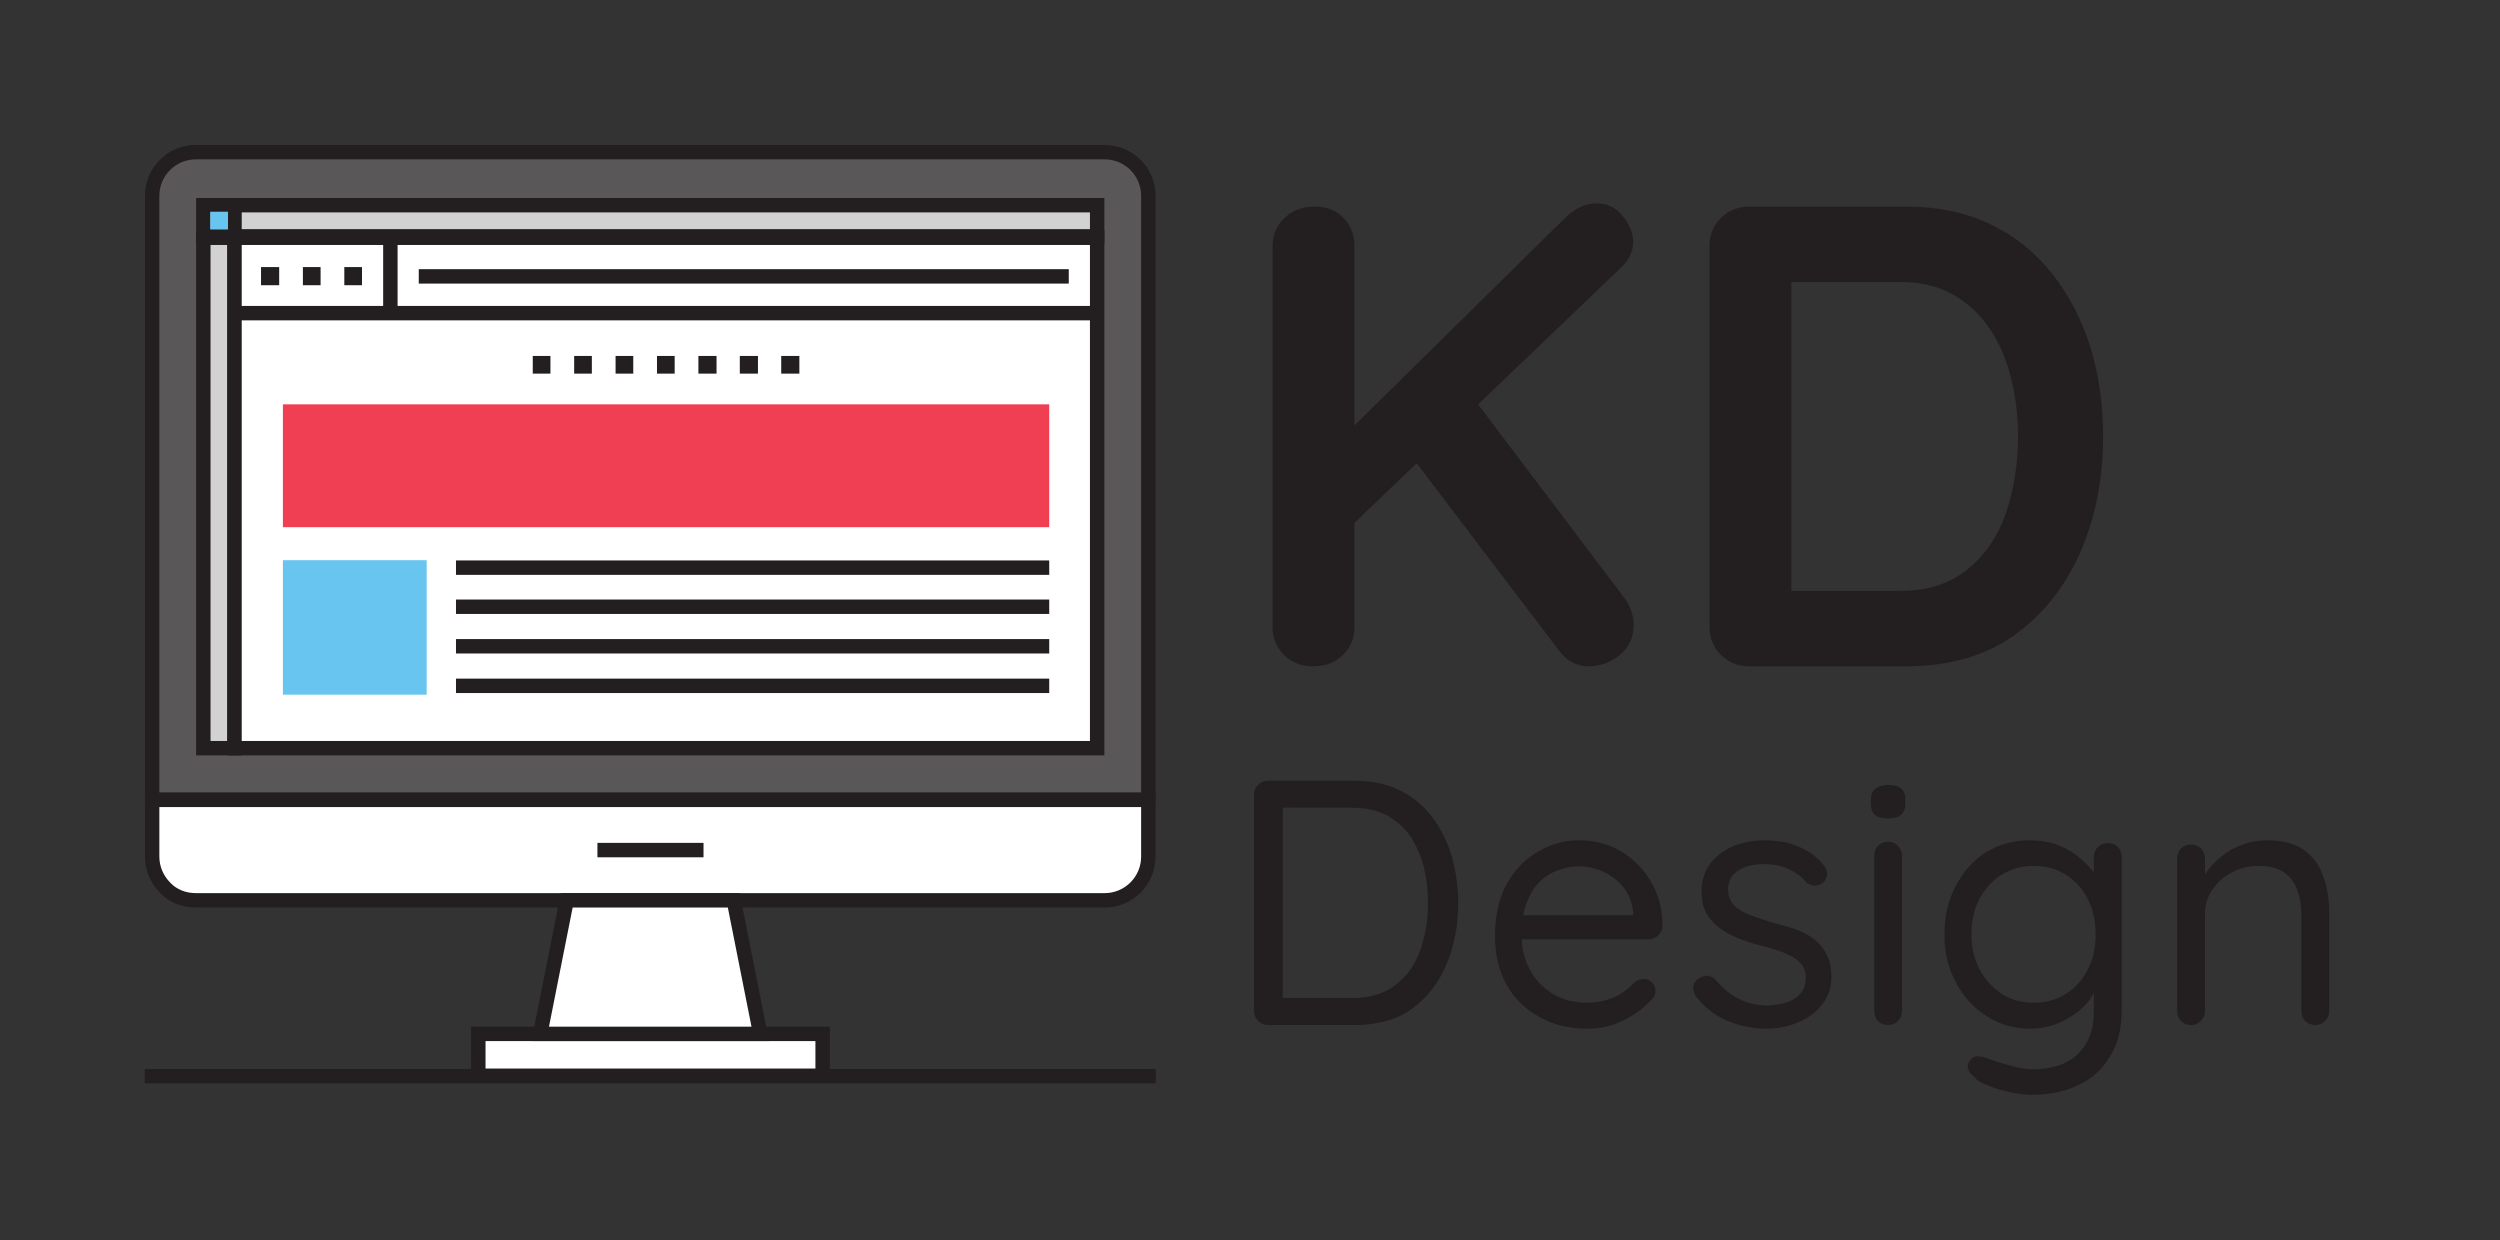 <svg xmlns="http://www.w3.org/2000/svg" version="1.1" xmlns:xlink="http://www.w3.org/1999/xlink" xmlns:svgjs="http://svgjs.dev/svgjs" viewBox="0 0 5.373 2.665"><rect x="0" y="0" width="5.373" height="2.665" fill="#333333" stroke="none"/><g transform="matrix(1,0,0,1,2.629,0.437)"><g><path d=" M 0.786 0.995 Q 0.747 0.995 0.723 0.963 L 0.397 0.534 L 0.525 0.402 L 0.862 0.848 Q 0.882 0.875 0.882 0.906 Q 0.882 0.946 0.853 0.97 Q 0.823 0.995 0.786 0.995 M 0.803 -1.1102230246251565e-16 Q 0.837 -1.1102230246251565e-16 0.859 0.028 Q 0.881 0.055 0.881 0.083 Q 0.881 0.113 0.855 0.138 L 0.264 0.704 L 0.257 0.502 L 0.734 0.032 Q 0.766 -1.1102230246251565e-16 0.803 -1.1102230246251565e-16 M 0.193 0.995 Q 0.154 0.995 0.13 0.97 Q 0.106 0.946 0.106 0.909 L 0.106 0.093 Q 0.106 0.056 0.131 0.032 Q 0.157 0.007 0.196 0.007 Q 0.236 0.007 0.259 0.032 Q 0.282 0.056 0.282 0.093 L 0.282 0.909 Q 0.282 0.946 0.258 0.97 Q 0.234 0.995 0.193 0.995 M 1.468 0.007 Q 1.57 0.007 1.649 0.045 Q 1.728 0.083 1.782 0.152 Q 1.836 0.22 1.864 0.31 Q 1.891 0.399 1.891 0.501 Q 1.891 0.638 1.842 0.75 Q 1.793 0.862 1.699 0.929 Q 1.605 0.995 1.468 0.995 L 1.131 0.995 Q 1.094 0.995 1.069 0.97 Q 1.045 0.946 1.045 0.909 L 1.045 0.093 Q 1.045 0.056 1.069 0.032 Q 1.094 0.007 1.131 0.007 L 1.468 0.007 M 1.454 0.833 Q 1.543 0.833 1.599 0.787 Q 1.656 0.741 1.682 0.666 Q 1.708 0.59 1.708 0.501 Q 1.708 0.435 1.693 0.375 Q 1.678 0.315 1.647 0.269 Q 1.616 0.223 1.568 0.196 Q 1.52 0.169 1.454 0.169 L 1.207 0.169 L 1.221 0.157 L 1.221 0.848 L 1.213 0.833 L 1.454 0.833" fill="#231f20" fill-rule="nonzero"></path></g><g><path d=" M 0.284 1.241 Q 0.338 1.241 0.38 1.262 Q 0.421 1.282 0.449 1.319 Q 0.477 1.356 0.491 1.403 Q 0.505 1.451 0.505 1.504 Q 0.505 1.576 0.48 1.635 Q 0.455 1.695 0.407 1.73 Q 0.358 1.766 0.284 1.766 L 0.096 1.766 Q 0.083 1.766 0.075 1.757 Q 0.066 1.748 0.066 1.735 L 0.066 1.271 Q 0.066 1.258 0.075 1.25 Q 0.083 1.241 0.096 1.241 L 0.284 1.241 M 0.276 1.708 Q 0.334 1.708 0.37 1.68 Q 0.407 1.652 0.423 1.606 Q 0.44 1.559 0.44 1.504 Q 0.44 1.463 0.431 1.426 Q 0.421 1.389 0.402 1.36 Q 0.382 1.332 0.351 1.315 Q 0.32 1.299 0.276 1.299 L 0.122 1.299 L 0.128 1.293 L 0.128 1.715 L 0.124 1.708 L 0.276 1.708 M 0.783 1.774 Q 0.723 1.774 0.678 1.748 Q 0.633 1.723 0.608 1.678 Q 0.584 1.633 0.584 1.575 Q 0.584 1.51 0.609 1.463 Q 0.635 1.417 0.677 1.393 Q 0.718 1.369 0.764 1.369 Q 0.8 1.369 0.831 1.381 Q 0.863 1.394 0.888 1.418 Q 0.914 1.443 0.929 1.477 Q 0.944 1.511 0.944 1.553 Q 0.944 1.565 0.935 1.573 Q 0.926 1.582 0.914 1.582 L 0.617 1.582 L 0.604 1.53 L 0.893 1.53 L 0.881 1.54 L 0.881 1.524 Q 0.878 1.493 0.861 1.471 Q 0.843 1.449 0.818 1.437 Q 0.792 1.425 0.764 1.425 Q 0.742 1.425 0.72 1.433 Q 0.698 1.441 0.68 1.458 Q 0.662 1.476 0.652 1.504 Q 0.641 1.531 0.641 1.57 Q 0.641 1.614 0.659 1.647 Q 0.677 1.68 0.708 1.699 Q 0.74 1.718 0.781 1.718 Q 0.808 1.718 0.827 1.711 Q 0.847 1.705 0.861 1.694 Q 0.875 1.684 0.884 1.674 Q 0.894 1.667 0.904 1.667 Q 0.914 1.667 0.922 1.675 Q 0.929 1.682 0.929 1.693 Q 0.929 1.705 0.917 1.715 Q 0.896 1.738 0.86 1.756 Q 0.824 1.774 0.783 1.774 M 1.016 1.705 Q 1.01 1.695 1.01 1.684 Q 1.011 1.673 1.023 1.665 Q 1.031 1.66 1.041 1.66 Q 1.051 1.661 1.059 1.67 Q 1.08 1.695 1.107 1.709 Q 1.134 1.724 1.173 1.724 Q 1.191 1.723 1.209 1.718 Q 1.227 1.713 1.239 1.7 Q 1.252 1.687 1.252 1.665 Q 1.252 1.644 1.239 1.631 Q 1.226 1.619 1.206 1.611 Q 1.186 1.603 1.162 1.597 Q 1.137 1.591 1.113 1.582 Q 1.089 1.573 1.07 1.56 Q 1.051 1.547 1.039 1.527 Q 1.028 1.507 1.028 1.479 Q 1.028 1.445 1.046 1.42 Q 1.064 1.396 1.095 1.382 Q 1.127 1.369 1.163 1.369 Q 1.184 1.369 1.207 1.373 Q 1.23 1.378 1.252 1.39 Q 1.274 1.402 1.29 1.422 Q 1.297 1.429 1.298 1.441 Q 1.298 1.452 1.288 1.461 Q 1.28 1.467 1.269 1.466 Q 1.259 1.465 1.253 1.459 Q 1.237 1.44 1.213 1.43 Q 1.19 1.42 1.161 1.42 Q 1.143 1.42 1.126 1.425 Q 1.109 1.43 1.097 1.442 Q 1.085 1.455 1.085 1.477 Q 1.086 1.497 1.099 1.51 Q 1.112 1.522 1.133 1.53 Q 1.155 1.538 1.181 1.546 Q 1.205 1.552 1.227 1.559 Q 1.25 1.567 1.268 1.58 Q 1.286 1.593 1.296 1.613 Q 1.307 1.633 1.307 1.663 Q 1.307 1.697 1.287 1.722 Q 1.268 1.747 1.236 1.76 Q 1.204 1.774 1.167 1.774 Q 1.126 1.774 1.086 1.758 Q 1.046 1.742 1.016 1.705 M 1.459 1.735 Q 1.459 1.748 1.45 1.757 Q 1.442 1.766 1.429 1.766 Q 1.415 1.766 1.407 1.757 Q 1.399 1.748 1.399 1.735 L 1.399 1.402 Q 1.399 1.39 1.407 1.381 Q 1.416 1.372 1.429 1.372 Q 1.442 1.372 1.45 1.381 Q 1.459 1.39 1.459 1.402 L 1.459 1.735 M 1.429 1.322 Q 1.41 1.322 1.401 1.315 Q 1.392 1.307 1.392 1.291 L 1.392 1.281 Q 1.392 1.265 1.402 1.258 Q 1.412 1.25 1.43 1.25 Q 1.448 1.25 1.457 1.258 Q 1.466 1.265 1.466 1.281 L 1.466 1.291 Q 1.466 1.307 1.456 1.315 Q 1.447 1.322 1.429 1.322 M 1.733 1.369 Q 1.766 1.369 1.794 1.379 Q 1.822 1.39 1.842 1.408 Q 1.863 1.425 1.875 1.444 Q 1.886 1.462 1.886 1.479 L 1.871 1.47 L 1.871 1.405 Q 1.871 1.392 1.88 1.383 Q 1.889 1.375 1.901 1.375 Q 1.915 1.375 1.923 1.383 Q 1.931 1.392 1.931 1.405 L 1.931 1.733 Q 1.931 1.795 1.905 1.835 Q 1.88 1.876 1.836 1.896 Q 1.793 1.916 1.739 1.916 Q 1.717 1.916 1.689 1.91 Q 1.662 1.904 1.641 1.895 Q 1.62 1.887 1.615 1.878 Q 1.604 1.87 1.601 1.861 Q 1.598 1.852 1.604 1.843 Q 1.611 1.833 1.622 1.833 Q 1.632 1.833 1.649 1.84 Q 1.656 1.842 1.67 1.847 Q 1.685 1.852 1.703 1.856 Q 1.722 1.861 1.74 1.861 Q 1.804 1.861 1.838 1.827 Q 1.871 1.794 1.871 1.739 L 1.871 1.669 L 1.88 1.673 Q 1.875 1.694 1.862 1.712 Q 1.848 1.73 1.828 1.744 Q 1.808 1.758 1.784 1.766 Q 1.76 1.774 1.735 1.774 Q 1.682 1.774 1.641 1.747 Q 1.599 1.721 1.575 1.675 Q 1.55 1.63 1.55 1.571 Q 1.55 1.512 1.575 1.466 Q 1.599 1.42 1.64 1.394 Q 1.682 1.369 1.733 1.369 M 1.742 1.424 Q 1.703 1.424 1.673 1.443 Q 1.643 1.462 1.625 1.495 Q 1.608 1.528 1.608 1.571 Q 1.608 1.612 1.625 1.646 Q 1.643 1.679 1.673 1.699 Q 1.703 1.718 1.742 1.718 Q 1.781 1.718 1.811 1.699 Q 1.841 1.68 1.858 1.647 Q 1.875 1.614 1.875 1.571 Q 1.875 1.528 1.858 1.495 Q 1.841 1.462 1.811 1.443 Q 1.781 1.424 1.742 1.424 M 2.243 1.369 Q 2.294 1.369 2.323 1.39 Q 2.352 1.411 2.364 1.446 Q 2.377 1.481 2.377 1.525 L 2.377 1.735 Q 2.377 1.748 2.368 1.757 Q 2.36 1.766 2.347 1.766 Q 2.334 1.766 2.325 1.757 Q 2.317 1.748 2.317 1.735 L 2.317 1.526 Q 2.317 1.498 2.308 1.475 Q 2.3 1.452 2.28 1.438 Q 2.26 1.424 2.225 1.424 Q 2.194 1.424 2.168 1.438 Q 2.141 1.452 2.126 1.475 Q 2.11 1.498 2.11 1.526 L 2.11 1.735 Q 2.11 1.748 2.101 1.757 Q 2.093 1.766 2.08 1.766 Q 2.067 1.766 2.058 1.757 Q 2.05 1.748 2.05 1.735 L 2.05 1.408 Q 2.05 1.396 2.058 1.387 Q 2.067 1.378 2.08 1.378 Q 2.093 1.378 2.102 1.387 Q 2.11 1.396 2.11 1.408 L 2.11 1.462 L 2.095 1.478 Q 2.099 1.459 2.112 1.439 Q 2.126 1.419 2.146 1.403 Q 2.166 1.387 2.191 1.378 Q 2.216 1.369 2.243 1.369" fill="#231f20" fill-rule="nonzero"></path></g><g clip-path="url(#SvgjsClipPath1001)"><g clip-path="url(#a18aa2fe4-25c8-4c2a-b4bc-8545ea09537b5854a1d6-88db-4d59-b890-deda1e8948ff)"><path d=" M -0.161 1.282 L -2.302 1.282 L -2.302 -0.016 C -2.302 -0.068 -2.26 -0.11 -2.208 -0.11 L -0.255 -0.11 C -0.203 -0.11 -0.161 -0.068 -0.161 -0.016 Z" fill="#5a5758" transform="matrix(1,0,0,1,0,0)" fill-rule="nonzero"></path></g><g clip-path="url(#a18aa2fe4-25c8-4c2a-b4bc-8545ea09537b5854a1d6-88db-4d59-b890-deda1e8948ff)"><path d=" M -0.161 1.282 L -2.302 1.282 L -2.302 -0.016 C -2.302 -0.068 -2.26 -0.11 -2.208 -0.11 L -0.255 -0.11 C -0.203 -0.11 -0.161 -0.068 -0.161 -0.016 Z" fill="none" transform="matrix(1,0,0,1,0,0)" fill-rule="nonzero" stroke-dasharray="none" stroke-miterlimit="10" stroke-linejoin="miter" stroke-linecap="butt" stroke-width="0.031" stroke="#231f20"></path></g><g clip-path="url(#a18aa2fe4-25c8-4c2a-b4bc-8545ea09537b5854a1d6-88db-4d59-b890-deda1e8948ff)"><path d=" M -2.302 1.282 L -0.161 1.282 L -0.161 1.404 C -0.161 1.456 -0.203 1.498 -0.255 1.498 L -2.208 1.498 C -2.233 1.498 -2.257 1.489 -2.274 1.471 C -2.292 1.453 -2.302 1.429 -2.302 1.404 Z" fill="#ffffff" transform="matrix(1,0,0,1,0,0)" fill-rule="nonzero"></path></g><g clip-path="url(#a18aa2fe4-25c8-4c2a-b4bc-8545ea09537b5854a1d6-88db-4d59-b890-deda1e8948ff)"><path d=" M -2.302 1.282 L -0.161 1.282 L -0.161 1.404 C -0.161 1.456 -0.203 1.498 -0.255 1.498 L -2.208 1.498 C -2.233 1.498 -2.257 1.489 -2.274 1.471 C -2.292 1.453 -2.302 1.429 -2.302 1.404 Z" fill="none" transform="matrix(1,0,0,1,0,0)" fill-rule="nonzero" stroke-dasharray="none" stroke-miterlimit="10" stroke-linejoin="miter" stroke-linecap="butt" stroke-width="0.031" stroke="#231f20"></path></g><g clip-path="url(#SvgjsClipPath10005854a1d6-88db-4d59-b890-deda1e8948ff)"><path d=" M -1.345 1.39 L -1.117 1.39" fill="none" transform="matrix(1,0,0,1,0,0)" fill-rule="nonzero" stroke-dasharray="none" stroke-miterlimit="10" stroke-linejoin="miter" stroke-linecap="butt" stroke-width="0.031" stroke="#231f20"></path></g><g clip-path="url(#SvgjsClipPath10005854a1d6-88db-4d59-b890-deda1e8948ff)"><path d=" M -2.192 1.171 L -2.125 1.171 L -2.125 0.074 L -2.192 0.074 Z" fill="#d3d2d2" transform="matrix(1,0,0,1,0,0)" fill-rule="nonzero" stroke-dasharray="none" stroke-miterlimit="10" stroke-linejoin="miter" stroke-linecap="butt" stroke-width="0.031" stroke="#231f20"></path></g><g clip-path="url(#SvgjsClipPath10005854a1d6-88db-4d59-b890-deda1e8948ff)"><path d=" M -2.192 0.071 L -0.271 0.071 L -0.271 0.004 L -2.192 0.004 Z" fill="#d3d2d2" transform="matrix(1,0,0,1,0,0)" fill-rule="nonzero" stroke-dasharray="none" stroke-miterlimit="10" stroke-linejoin="miter" stroke-linecap="butt" stroke-width="0.031" stroke="#231f20"></path></g><g clip-path="url(#SvgjsClipPath10005854a1d6-88db-4d59-b890-deda1e8948ff)"><path d=" M -2.125 0.086 L -2.125 0.006" fill="none" transform="matrix(1,0,0,1,0,0)" fill-rule="nonzero" stroke-dasharray="none" stroke-miterlimit="10" stroke-linejoin="miter" stroke-linecap="butt" stroke-width="0.031" stroke="#231f20"></path></g><g clip-path="url(#SvgjsClipPath10005854a1d6-88db-4d59-b890-deda1e8948ff)"><path d=" M -2.139 0.056 L -2.177 0.056 L -2.177 0.018 L -2.139 0.018 Z" fill="#67c5f0" transform="matrix(1,0,0,1,0,0)" fill-rule="nonzero"></path></g><g clip-path="url(#SvgjsClipPath10005854a1d6-88db-4d59-b890-deda1e8948ff)"><path d=" M -0.271 1.171 L -2.125 1.171 L -2.125 0.074 L -0.271 0.074 Z" fill="#ffffff" transform="matrix(1,0,0,1,0,0)" fill-rule="nonzero" stroke-dasharray="none" stroke-miterlimit="10" stroke-linejoin="miter" stroke-linecap="butt" stroke-width="0.031" stroke="#231f20"></path></g><g clip-path="url(#SvgjsClipPath10005854a1d6-88db-4d59-b890-deda1e8948ff)"><path d=" M -2.125 0.236 L -0.271 0.236" fill="none" transform="matrix(1,0,0,1,0,0)" fill-rule="nonzero" stroke-dasharray="none" stroke-miterlimit="10" stroke-linejoin="miter" stroke-linecap="butt" stroke-width="0.031" stroke="#231f20"></path></g><g clip-path="url(#SvgjsClipPath10005854a1d6-88db-4d59-b890-deda1e8948ff)"><path d=" M -1.79 0.077 L -1.79 0.236" fill="none" transform="matrix(1,0,0,1,0,0)" fill-rule="nonzero" stroke-dasharray="none" stroke-miterlimit="10" stroke-linejoin="miter" stroke-linecap="butt" stroke-width="0.031" stroke="#231f20"></path></g><g clip-path="url(#SvgjsClipPath10005854a1d6-88db-4d59-b890-deda1e8948ff)"><path d=" M -1.729 0.157 L -0.332 0.157" fill="none" transform="matrix(1,0,0,1,0,0)" fill-rule="nonzero" stroke-dasharray="none" stroke-miterlimit="10" stroke-linejoin="miter" stroke-linecap="butt" stroke-width="0.031" stroke="#231f20"></path></g><g clip-path="url(#SvgjsClipPath10005854a1d6-88db-4d59-b890-deda1e8948ff)"><path d=" M -2.029 0.176 L -2.068 0.176 L -2.068 0.137 L -2.029 0.137 Z M -1.94 0.176 L -1.978 0.176 L -1.978 0.137 L -1.94 0.137 Z M -1.851 0.176 L -1.889 0.176 L -1.889 0.137 L -1.851 0.137 Z" fill="#231f20" transform="matrix(1,0,0,1,0,0)" fill-rule="nonzero"></path></g><g clip-path="url(#SvgjsClipPath10005854a1d6-88db-4d59-b890-deda1e8948ff)"><path d=" M -0.374 0.696 L -2.021 0.696 L -2.021 0.432 L -0.374 0.432 Z" fill="#f03f52" transform="matrix(1,0,0,1,0,0)" fill-rule="nonzero"></path></g><g clip-path="url(#SvgjsClipPath10005854a1d6-88db-4d59-b890-deda1e8948ff)"><path d=" M -1.649 0.783 L -0.374 0.783" fill="none" transform="matrix(1,0,0,1,0,0)" fill-rule="nonzero" stroke-dasharray="none" stroke-miterlimit="10" stroke-linejoin="miter" stroke-linecap="butt" stroke-width="0.031" stroke="#231f20"></path></g><g clip-path="url(#SvgjsClipPath10005854a1d6-88db-4d59-b890-deda1e8948ff)"><path d=" M -1.649 0.867 L -0.374 0.867" fill="none" transform="matrix(1,0,0,1,0,0)" fill-rule="nonzero" stroke-dasharray="none" stroke-miterlimit="10" stroke-linejoin="miter" stroke-linecap="butt" stroke-width="0.031" stroke="#231f20"></path></g><g clip-path="url(#SvgjsClipPath10005854a1d6-88db-4d59-b890-deda1e8948ff)"><path d=" M -1.649 0.952 L -0.374 0.952" fill="none" transform="matrix(1,0,0,1,0,0)" fill-rule="nonzero" stroke-dasharray="none" stroke-miterlimit="10" stroke-linejoin="miter" stroke-linecap="butt" stroke-width="0.031" stroke="#231f20"></path></g><g clip-path="url(#SvgjsClipPath10005854a1d6-88db-4d59-b890-deda1e8948ff)"><path d=" M -1.649 1.037 L -0.374 1.037" fill="none" transform="matrix(1,0,0,1,0,0)" fill-rule="nonzero" stroke-dasharray="none" stroke-miterlimit="10" stroke-linejoin="miter" stroke-linecap="butt" stroke-width="0.031" stroke="#231f20"></path></g><g clip-path="url(#SvgjsClipPath10005854a1d6-88db-4d59-b890-deda1e8948ff)"><path d=" M -1.712 1.056 L -2.021 1.056 L -2.021 0.767 L -1.712 0.767 Z" fill="#67c5f0" transform="matrix(1,0,0,1,0,0)" fill-rule="nonzero"></path></g><g clip-path="url(#SvgjsClipPath10005854a1d6-88db-4d59-b890-deda1e8948ff)"><path d=" M -1.446 0.366 L -1.484 0.366 L -1.484 0.328 L -1.446 0.328 Z M -1.357 0.366 L -1.395 0.366 L -1.395 0.328 L -1.357 0.328 Z M -1.268 0.366 L -1.306 0.366 L -1.306 0.328 L -1.268 0.328 Z M -1.179 0.366 L -1.217 0.366 L -1.217 0.328 L -1.179 0.328 Z M -1.089 0.366 L -1.128 0.366 L -1.128 0.328 L -1.089 0.328 Z M -1 0.366 L -1.039 0.366 L -1.039 0.328 L -1 0.328 Z M -0.911 0.366 L -0.95 0.366 L -0.95 0.328 L -0.911 0.328 Z" fill="#231f20" transform="matrix(1,0,0,1,0,0)" fill-rule="nonzero"></path></g><g clip-path="url(#SvgjsClipPath10005854a1d6-88db-4d59-b890-deda1e8948ff)"><path d=" M -1.601 1.875 L -0.861 1.875 L -0.861 1.785 L -1.601 1.785 Z" fill="#ffffff" transform="matrix(1,0,0,1,0,0)" fill-rule="nonzero"></path></g><g clip-path="url(#b18aa2fe4-25c8-4c2a-b4bc-8545ea09537b5854a1d6-88db-4d59-b890-deda1e8948ff)"><path d=" M -0.861 1.875 L -1.601 1.875 L -1.601 1.785 L -0.861 1.785 Z" fill="none" transform="matrix(1,0,0,1,0,0)" fill-rule="nonzero" stroke-dasharray="none" stroke-miterlimit="10" stroke-linejoin="miter" stroke-linecap="butt" stroke-width="0.031" stroke="#231f20"></path></g><g clip-path="url(#SvgjsClipPath10005854a1d6-88db-4d59-b890-deda1e8948ff)"><path d=" M -1.052 1.498 L -0.995 1.785 L -1.468 1.785 L -1.411 1.498 Z" fill="#ffffff" transform="matrix(1,0,0,1,0,0)" fill-rule="nonzero"></path></g><g clip-path="url(#SvgjsClipPath10005854a1d6-88db-4d59-b890-deda1e8948ff)"><path d=" M -1.052 1.498 L -0.995 1.785 L -1.468 1.785 L -1.411 1.498 Z" fill="none" transform="matrix(1,0,0,1,0,0)" fill-rule="nonzero" stroke-dasharray="none" stroke-miterlimit="10" stroke-linejoin="miter" stroke-linecap="butt" stroke-width="0.031" stroke="#231f20"></path></g><g clip-path="url(#c18aa2fe4-25c8-4c2a-b4bc-8545ea09537b5854a1d6-88db-4d59-b890-deda1e8948ff)"><path d=" M -2.318 1.876 L -0.145 1.876" fill="none" transform="matrix(1,0,0,1,0,0)" fill-rule="nonzero" stroke-dasharray="none" stroke-miterlimit="10" stroke-linejoin="miter" stroke-linecap="butt" stroke-width="0.031" stroke="#231f20"></path></g></g></g><defs><clipPath id="SvgjsClipPath1001"><path d=" M -2.318 -0.126 h 2.173 v 2.018 h -2.173 Z"></path></clipPath><clipPath id="a18aa2fe4-25c8-4c2a-b4bc-8545ea09537b5854a1d6-88db-4d59-b890-deda1e8948ff"><path d=" M -2.318 1.892 L -0.145 1.892 L -0.145 -0.126 L -2.318 -0.126 Z"></path></clipPath><clipPath id="SvgjsClipPath10005854a1d6-88db-4d59-b890-deda1e8948ff"><path d=" M -2.318 -0.126 L -0.145 -0.126 L -0.145 1.892 L -2.318 1.892 Z"></path></clipPath><clipPath id="b18aa2fe4-25c8-4c2a-b4bc-8545ea09537b5854a1d6-88db-4d59-b890-deda1e8948ff"><path d=" M -2.318 1.892 L -0.145 1.892 L -0.145 -0.126 L -2.318 -0.126 Z"></path></clipPath><clipPath id="c18aa2fe4-25c8-4c2a-b4bc-8545ea09537b5854a1d6-88db-4d59-b890-deda1e8948ff"><path d=" M -2.318 1.892 L -0.145 1.892 L -0.145 -0.126 L -2.318 -0.126 Z"></path></clipPath></defs></svg>